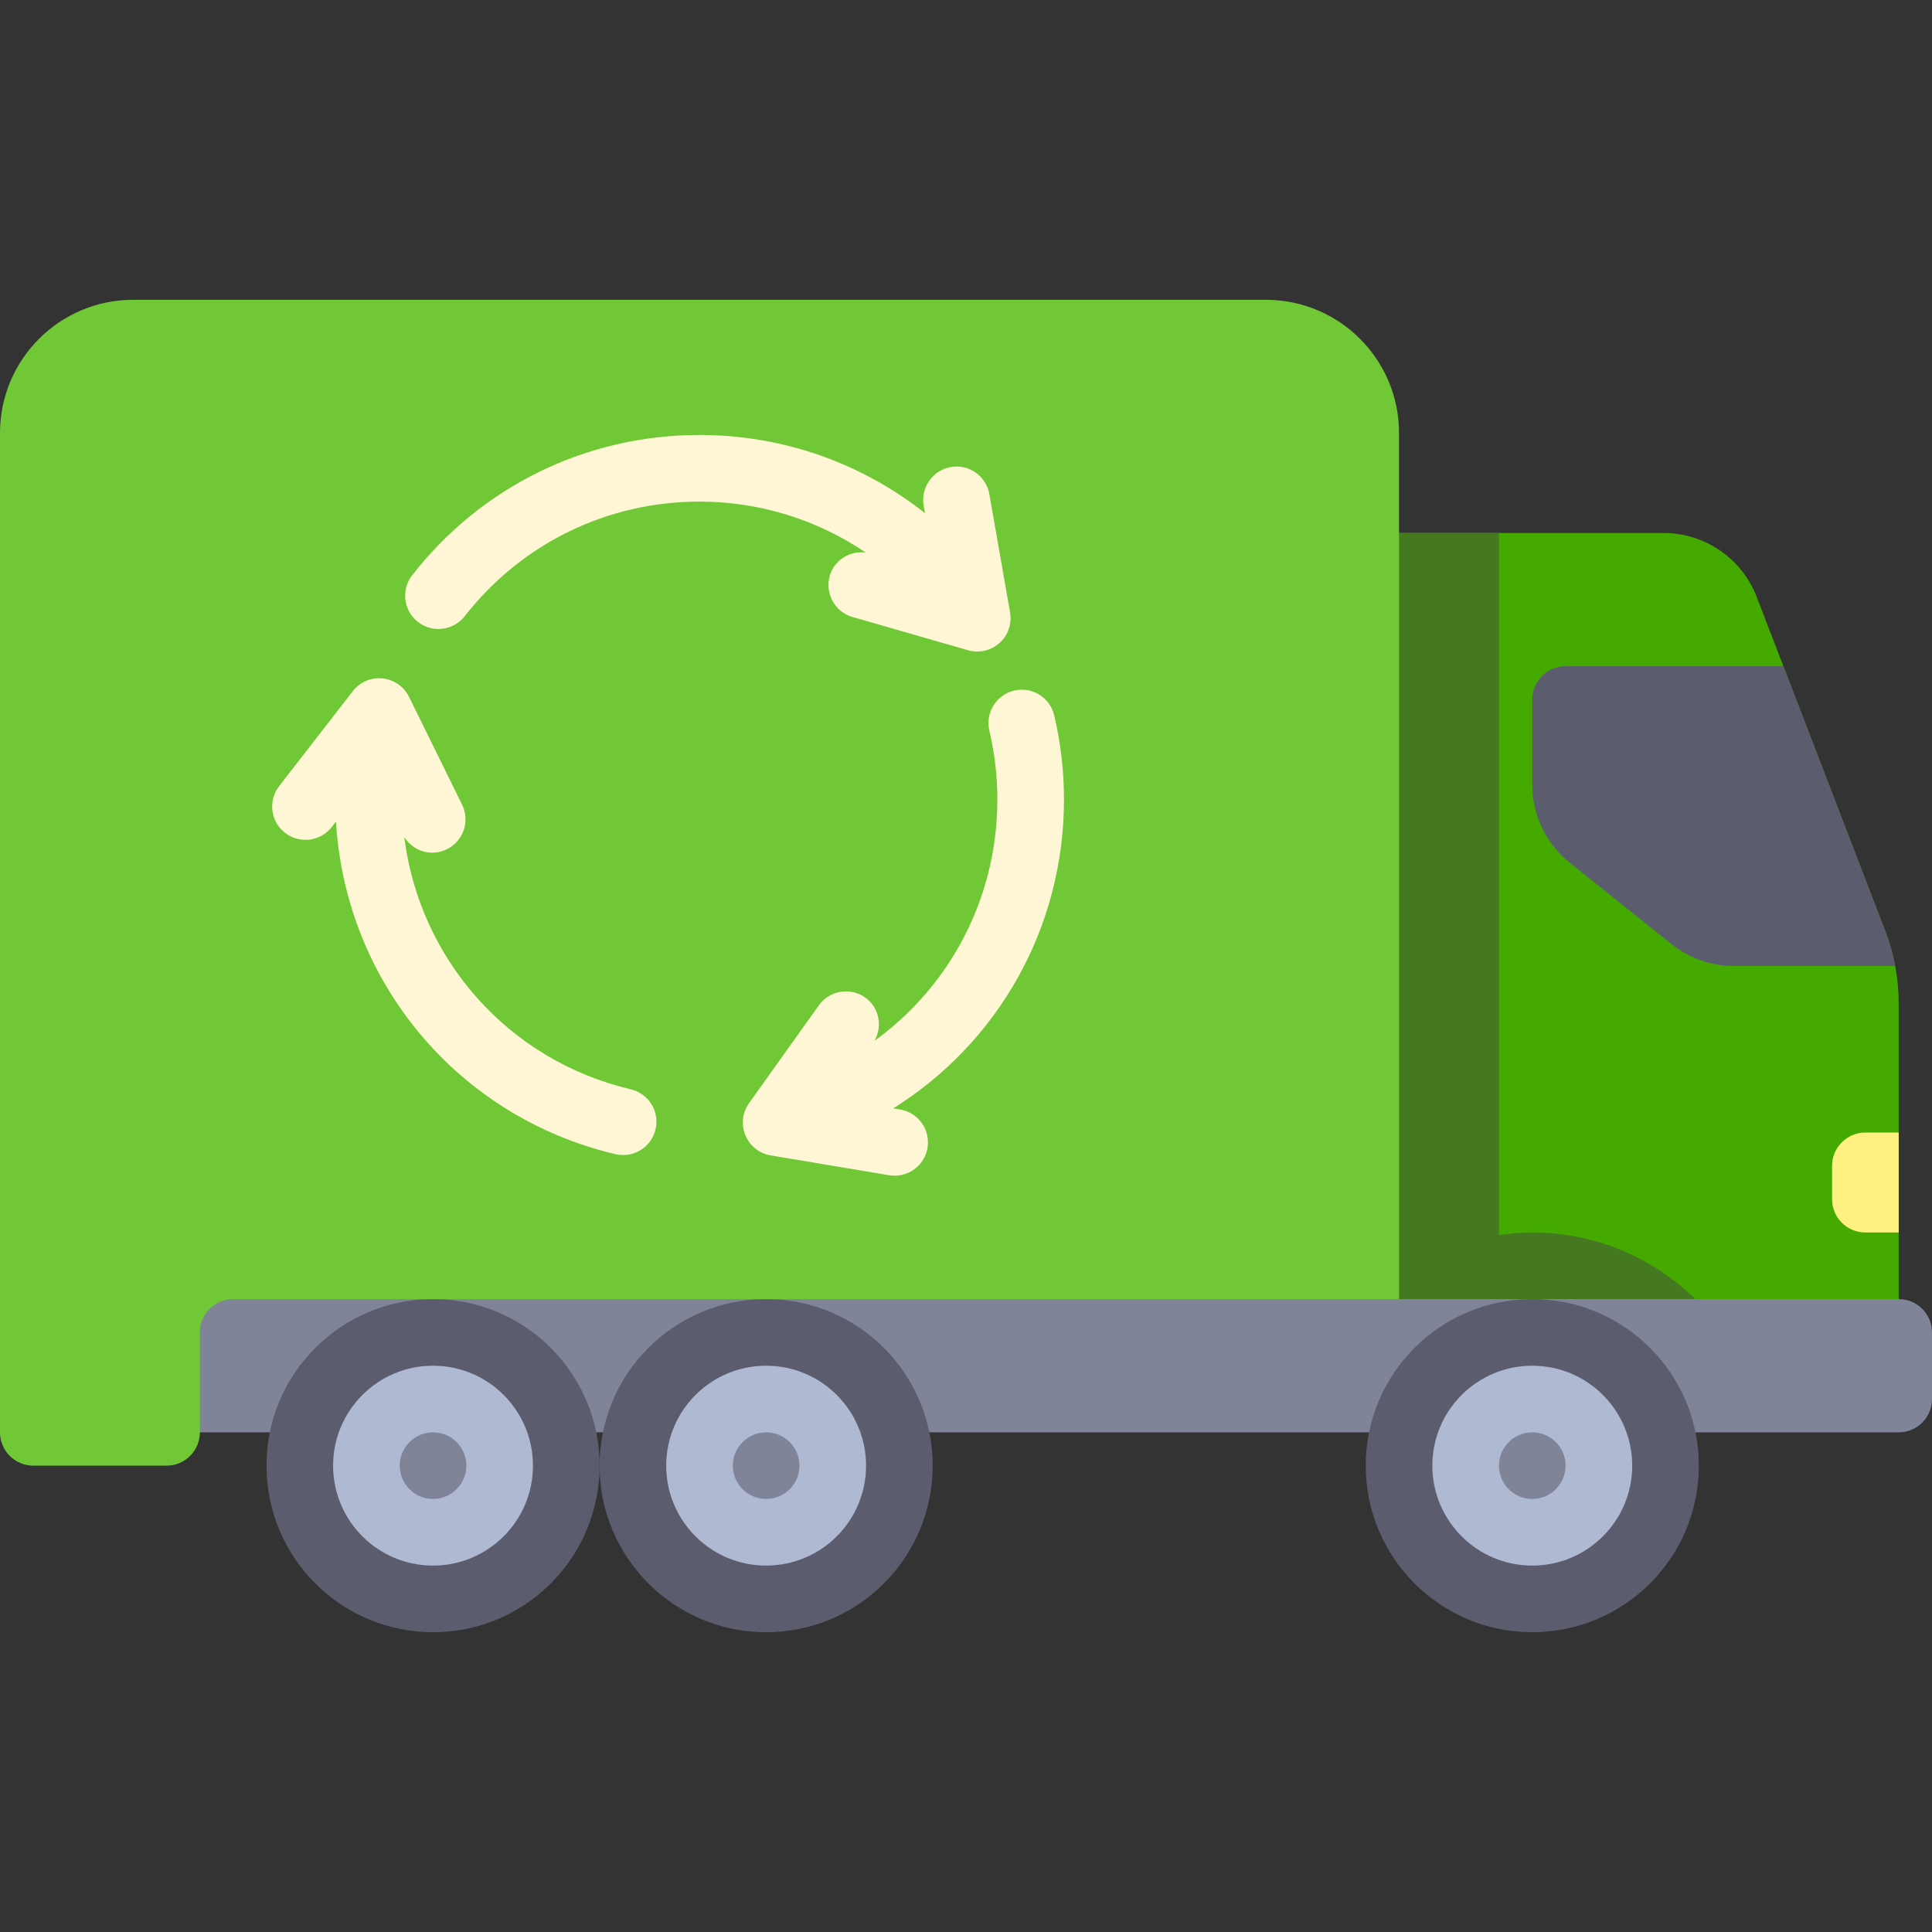<?xml version="1.0" encoding="UTF-8" standalone="no"?>
<!-- Generator: Adobe Illustrator 19.0.0, SVG Export Plug-In . SVG Version: 6.00 Build 0)  -->

<svg
   xmlns:dc="http://purl.org/dc/elements/1.1/"
   xmlns:cc="http://creativecommons.org/ns#"
   xmlns:rdf="http://www.w3.org/1999/02/22-rdf-syntax-ns#"
   xmlns:svg="http://www.w3.org/2000/svg"
   xmlns="http://www.w3.org/2000/svg"
   xmlns:sodipodi="http://sodipodi.sourceforge.net/DTD/sodipodi-0.dtd"
   xmlns:inkscape="http://www.inkscape.org/namespaces/inkscape"
   version="1.1"
   id="Layer_1"
   x="0px"
   y="0px"
   viewBox="0 0 512 512"
   style="enable-background:new 0 0 512 512;"
   xml:space="preserve"
   sodipodi:docname="smieciarka.svg"
   inkscape:version="0.92.4 (5da689c313, 2019-01-14)"><rect x="0" y="0" width="512" height="512" fill="#333333" stroke="none"/><defs
   id="defs79" /><sodipodi:namedview
   pagecolor="#ffffff"
   bordercolor="#666666"
   borderopacity="1"
   objecttolerance="10"
   gridtolerance="10"
   guidetolerance="10"
   inkscape:pageopacity="0"
   inkscape:pageshadow="2"
   inkscape:window-width="1920"
   inkscape:window-height="1001"
   id="namedview77"
   showgrid="false"
   inkscape:zoom="0.4609375"
   inkscape:cx="256"
   inkscape:cy="-91.118644"
   inkscape:window-x="-9"
   inkscape:window-y="-9"
   inkscape:window-maximized="1"
   inkscape:current-layer="Layer_1" />
<path
   style="fill:#44aa00"
   d="M499.642,246.822l-34.079-88.604c-3.934-10.228-13.76-16.975-24.717-16.975h-78.915v211.862h141.241  v-87.268C503.172,259.334,501.976,252.888,499.642,246.822z"
   id="path2" />
<path
   style="fill:#447821"
   d="M456.739,353.103c-11.168-15.996-29.682-26.483-50.67-26.483c-3.006,0-5.937,0.287-8.828,0.702  V141.241h-35.31v211.862H456.739z"
   id="path4" />
<path
   style="fill:#7F8499;"
   d="M503.172,379.586H44.138v-35.31h459.034c4.875,0,8.828,3.953,8.828,8.828v17.655  C512,375.634,508.047,379.586,503.172,379.586z"
   id="path6" />
<g
   id="g14">
	<circle
   style="fill:#5B5D6E;"
   cx="406.069"
   cy="388.414"
   r="44.138"
   id="circle8" />
	<circle
   style="fill:#5B5D6E;"
   cx="203.034"
   cy="388.414"
   r="44.138"
   id="circle10" />
	<circle
   style="fill:#5B5D6E;"
   cx="114.759"
   cy="388.414"
   r="44.138"
   id="circle12" />
</g>
<g
   id="g22">
	<circle
   style="fill:#AFB9D2;"
   cx="114.759"
   cy="388.414"
   r="26.483"
   id="circle16" />
	<circle
   style="fill:#AFB9D2;"
   cx="203.034"
   cy="388.414"
   r="26.483"
   id="circle18" />
	<circle
   style="fill:#AFB9D2;"
   cx="406.069"
   cy="388.414"
   r="26.483"
   id="circle20" />
</g>
<path
   style="fill:#71c837"
   d="M370.759,114.759c0-19.501-15.809-35.31-35.31-35.31H35.31C15.809,79.448,0,95.257,0,114.759v264.828  c0,4.875,3.953,8.828,8.828,8.828h35.31c4.875,0,8.828-3.953,8.828-8.828v-26.483c0-4.875,3.953-8.828,8.828-8.828h308.966V114.759z  "
   id="path24" />
<g
   id="g32">
	<path
   style="fill:#fff6d5"
   d="M281.965,211.862c0-7.5-0.871-15-2.586-22.28c-1.129-4.75-5.888-7.702-10.621-6.564   c-4.75,1.117-7.681,5.87-6.569,10.616c1.405,5.956,2.121,12.09,2.121,18.229c0,26.062-12.542,49.497-32.555,63.959   c2.172-3.879,1.255-8.812-2.444-11.451c-3.975-2.836-9.483-1.909-12.319,2.06L198.5,292.359c-1.768,2.478-2.13,5.689-0.966,8.504   c1.164,2.81,3.699,4.823,6.698,5.327l31.405,5.259c0.491,0.082,0.983,0.12,1.465,0.12c4.233,0,7.975-3.057,8.698-7.371   c0.802-4.806-2.44-9.357-7.25-10.164l-1.839-0.308C264.335,276.5,281.965,246.029,281.965,211.862z"
   id="path26" />
	<path
   style="fill:#fff6d5"
   d="M167.155,288.681c-32.471-7.671-55.979-34.464-60.022-66.884c1.65,2.614,4.448,4.169,7.41,4.169   c1.311,0,2.638-0.289,3.887-0.909c4.38-2.151,6.173-7.444,4.025-11.815l-14.06-28.565c-1.345-2.733-4-4.577-7.034-4.888   c-3.017-0.332-6.001,0.97-7.862,3.375l-19.518,25.16c-2.991,3.849-2.284,9.397,1.56,12.384c3.871,3.005,9.397,2.293,12.388-1.565   l1.11-1.43c2.525,42.473,32.226,78.271,74.062,88.15c0.681,0.163,1.362,0.237,2.035,0.237c4,0,7.62-2.737,8.586-6.797   C174.845,294.556,171.905,289.802,167.155,288.681z"
   id="path28" />
	<path
   style="fill:#fff6d5"
   d="M219.896,152.59c-1.345,4.685,1.354,9.574,6.044,10.922l30.603,8.806   c0.802,0.233,1.621,0.345,2.44,0.345c2.146,0,4.258-0.785,5.897-2.263c2.268-2.035,3.328-5.09,2.802-8.09l-5.5-31.367   c-0.853-4.802-5.44-8.03-10.225-7.168c-4.802,0.841-8.009,5.418-7.172,10.22l0.353,2.014   c-16.844-13.326-37.69-20.734-59.758-20.734c-29.931,0-57.681,13.539-76.138,37.151c-3,3.84-2.319,9.388,1.517,12.392   c1.621,1.259,3.534,1.87,5.431,1.87c2.63,0,5.224-1.164,6.966-3.392c15.086-19.297,37.768-30.367,62.225-30.367   c16.007,0,31.204,4.817,44.056,13.501C225.218,145.911,221.108,148.377,219.896,152.59z"
   id="path30" />
</g>
<g
   id="g40">
	<circle
   style="fill:#7F8499;"
   cx="114.759"
   cy="388.414"
   r="8.828"
   id="circle34" />
	<circle
   style="fill:#7F8499;"
   cx="406.069"
   cy="388.414"
   r="8.828"
   id="circle36" />
	<circle
   style="fill:#7F8499;"
   cx="203.034"
   cy="388.414"
   r="8.828"
   id="circle38" />
</g>
<path
   style="fill:#5B5D6E;"
   d="M499.642,246.822l-27.027-70.27h-57.719c-4.875,0-8.828,3.953-8.828,8.828v22.582  c0,8.045,3.657,15.655,9.939,20.68l26.945,21.556c4.695,3.756,10.53,5.803,16.544,5.803h42.739  C501.645,252.876,500.788,249.801,499.642,246.822z"
   id="path42" />
<path
   style="fill:#FFF082;"
   d="M503.172,326.621h-8.828c-4.875,0-8.828-3.953-8.828-8.828v-8.828c0-4.875,3.953-8.828,8.828-8.828  h8.828V326.621z"
   id="path44" />
<g
   id="g46">
</g>
<g
   id="g48">
</g>
<g
   id="g50">
</g>
<g
   id="g52">
</g>
<g
   id="g54">
</g>
<g
   id="g56">
</g>
<g
   id="g58">
</g>
<g
   id="g60">
</g>
<g
   id="g62">
</g>
<g
   id="g64">
</g>
<g
   id="g66">
</g>
<g
   id="g68">
</g>
<g
   id="g70">
</g>
<g
   id="g72">
</g>
<g
   id="g74">
</g>
</svg>